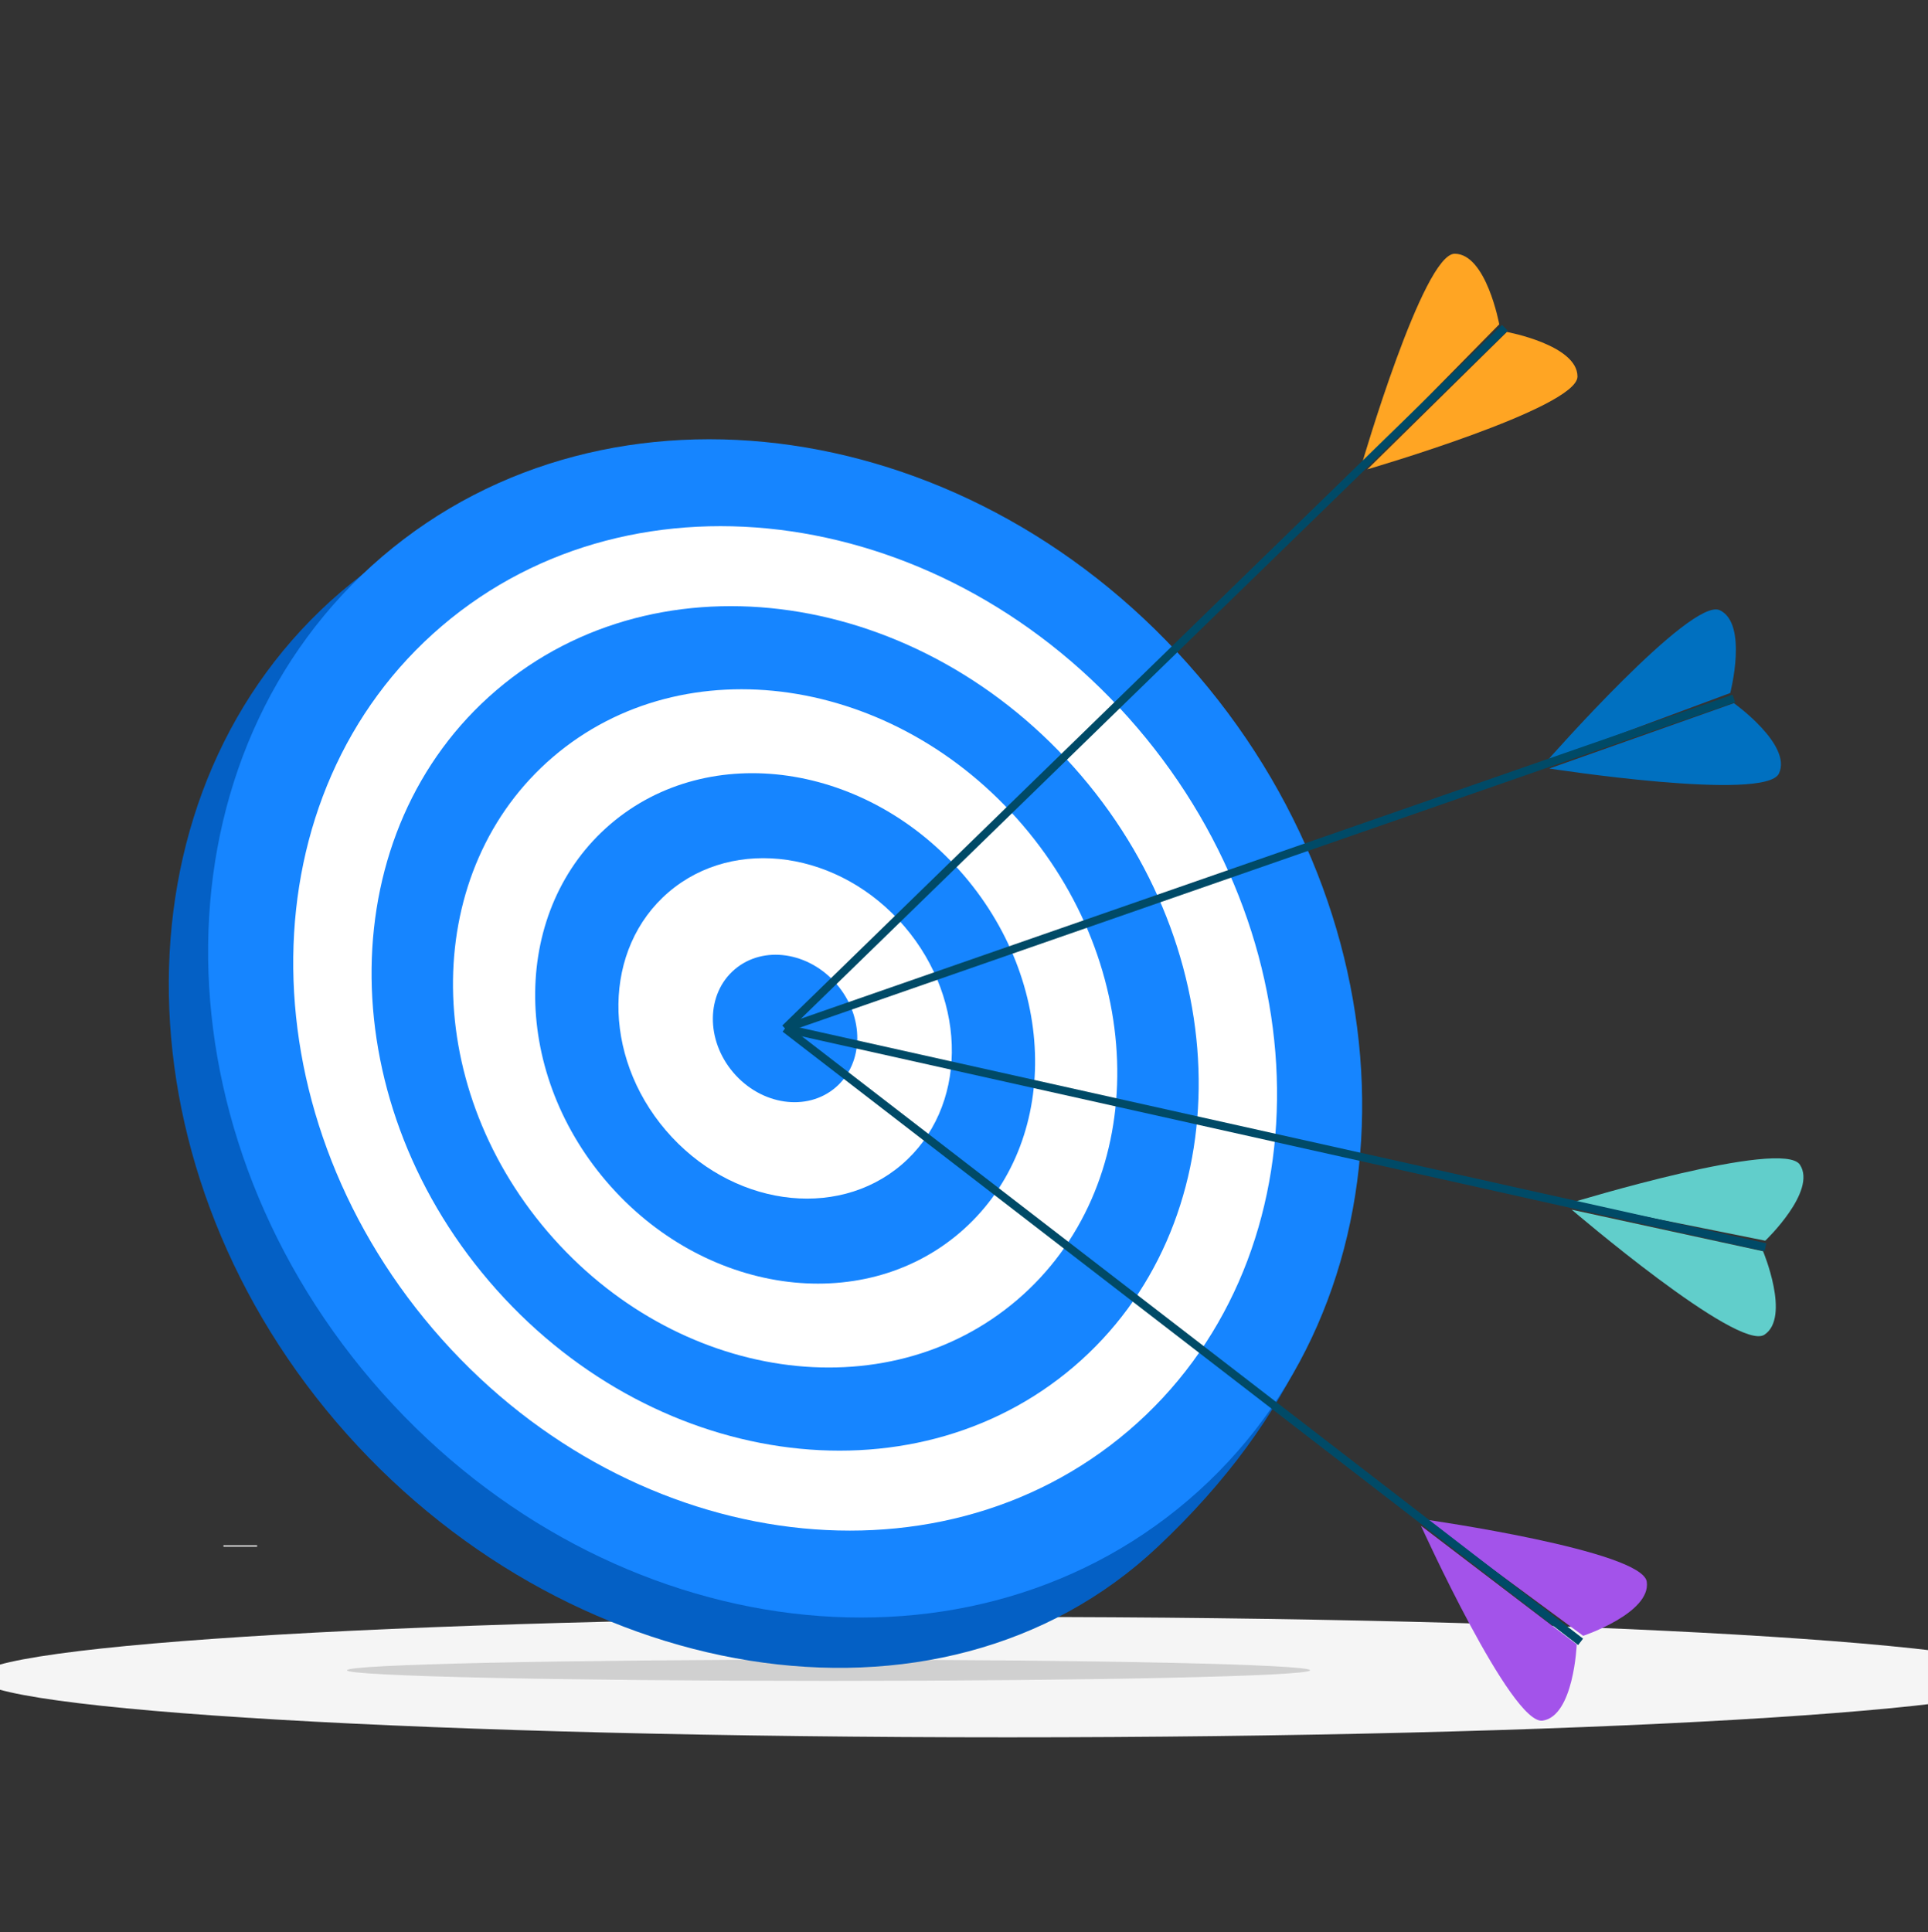 <svg width="500" height="501" viewBox="0 0 500 501" fill="none" xmlns="http://www.w3.org/2000/svg">
<rect x="0" y="0" width="500" height="501" fill="#333333" stroke="none"/>
<g clip-path="url(#clip0_243_292)">
<path d="M66.678 400.728H57.95V401.072H66.678V400.728Z" fill="#EBEBEB"/>
<path d="M261.341 450.517C408.916 450.517 528.549 443.531 528.549 434.913C528.549 426.294 408.916 419.308 261.341 419.308C113.767 419.308 -5.866 426.294 -5.866 434.913C-5.866 443.531 113.767 450.517 261.341 450.517Z" fill="#F5F5F5"/>
<path opacity="0.25" d="M339.745 433.131C339.745 434.649 283.838 435.879 214.871 435.879C145.904 435.879 89.997 434.649 89.997 433.131C89.997 431.614 145.904 430.383 214.871 430.383C283.838 430.383 339.745 431.614 339.745 433.131Z" fill="#606060"/>
<path d="M301.439 185.798C359.892 254.218 372.077 333.563 300.181 401.179C243.51 454.475 145.699 437.208 87.246 368.789C28.794 300.369 29.357 203.939 88.504 153.408C147.652 102.876 242.986 117.377 301.439 185.798Z" fill="#0460C5"/>
<path d="M308.134 389.014C367.28 338.479 368.432 242.743 310.708 175.182C252.983 107.62 158.24 93.817 99.094 144.351C39.948 194.886 38.795 290.622 96.52 358.184C154.244 425.745 248.987 439.548 308.134 389.014Z" fill="#1685FF"/>
<path d="M292.715 370.964C343.136 327.885 344.119 246.272 294.91 188.677C245.701 131.082 164.934 119.315 114.514 162.395C64.093 205.474 63.11 287.087 112.319 344.682C161.528 402.277 242.294 414.044 292.715 370.964Z" fill="white"/>
<path d="M278.525 354.359C320.916 318.14 321.742 249.524 280.37 201.102C238.997 152.679 171.094 142.786 128.702 179.005C86.311 215.224 85.486 283.839 126.858 332.262C168.23 380.685 236.134 390.578 278.525 354.359Z" fill="#1685FF"/>
<path d="M263.779 337.098C297.826 308.008 298.489 252.9 265.261 214.009C232.033 175.118 177.496 167.173 143.45 196.262C109.403 225.351 108.74 280.46 141.968 319.351C175.196 358.241 229.733 366.187 263.779 337.098Z" fill="white"/>
<path d="M248.891 319.677C274.513 297.786 275.012 256.314 250.006 227.046C225 197.778 183.957 191.799 158.335 213.69C132.714 235.581 132.214 277.054 157.221 306.322C182.227 335.589 223.269 341.569 248.891 319.677Z" fill="#1685FF"/>
<path d="M233.813 302.026C250.901 287.425 251.234 259.765 234.556 240.245C217.878 220.724 190.504 216.736 173.416 231.337C156.327 245.937 155.994 273.597 172.672 293.118C189.351 312.638 216.724 316.626 233.813 302.026Z" fill="white"/>
<path d="M217.003 255.25C224.227 263.706 224.083 275.688 216.679 282.012C209.276 288.337 197.42 286.608 190.195 278.152C182.971 269.696 183.116 257.714 190.519 251.39C197.921 245.066 209.779 246.794 217.003 255.25Z" fill="#1685FF"/>
<path d="M353.194 120.288C353.194 120.288 369.064 65.8 377.253 65.8C385.442 65.8 388.814 84.105 388.814 84.105L353.194 120.288Z" fill="#FFA523"/>
<path d="M354.61 121.703C354.61 121.703 409.097 105.834 409.097 97.645C409.097 89.456 390.791 86.084 390.791 86.084L354.61 121.703Z" fill="#FFA523"/>
<path d="M390.265 84.994L203.599 266.701" stroke="#004A67" stroke-width="2.097" stroke-miterlimit="10"/>
<path d="M401.12 197.409C401.12 197.409 438.569 154.768 445.988 158.235C453.407 161.703 448.71 179.714 448.71 179.714L401.12 197.409Z" fill="#0070C0"/>
<path d="M401.802 199.292C401.802 199.292 457.883 207.989 461.351 200.571C464.819 193.152 449.665 182.346 449.665 182.346L401.802 199.292Z" fill="#0070C0"/>
<path d="M449.648 181.135L203.599 266.701" stroke="#004A67" stroke-width="2.097" stroke-miterlimit="10"/>
<path d="M408.02 311.732C408.02 311.732 462.305 295.182 466.788 302.035C471.271 308.889 457.799 321.732 457.799 321.732L408.02 311.732Z" fill="#61CECB"/>
<path d="M407.609 313.692C407.609 313.692 450.719 350.601 457.572 346.118C464.426 341.635 457.226 324.47 457.226 324.47L407.609 313.692Z" fill="#61CECB"/>
<path d="M457.849 323.432L203.599 266.701" stroke="#004A67" stroke-width="2.097" stroke-miterlimit="10"/>
<path d="M369.719 394.058C369.719 394.058 425.904 402.053 427.063 410.161C428.222 418.267 410.579 424.197 410.579 424.197L369.719 394.058Z" fill="#A353EA"/>
<path d="M368.517 395.66C368.517 395.66 391.941 447.351 400.047 446.192C408.153 445.033 408.9 426.435 408.9 426.435L368.517 395.66Z" fill="#A353EA"/>
<path d="M409.905 425.758L203.599 266.701" stroke="#004A67" stroke-width="2.097" stroke-miterlimit="10"/>
</g>
<defs>
<clipPath id="clip0_243_292">
<rect width="500" height="500" fill="white" transform="translate(0 0.267)"/>
</clipPath>
</defs>
</svg>
